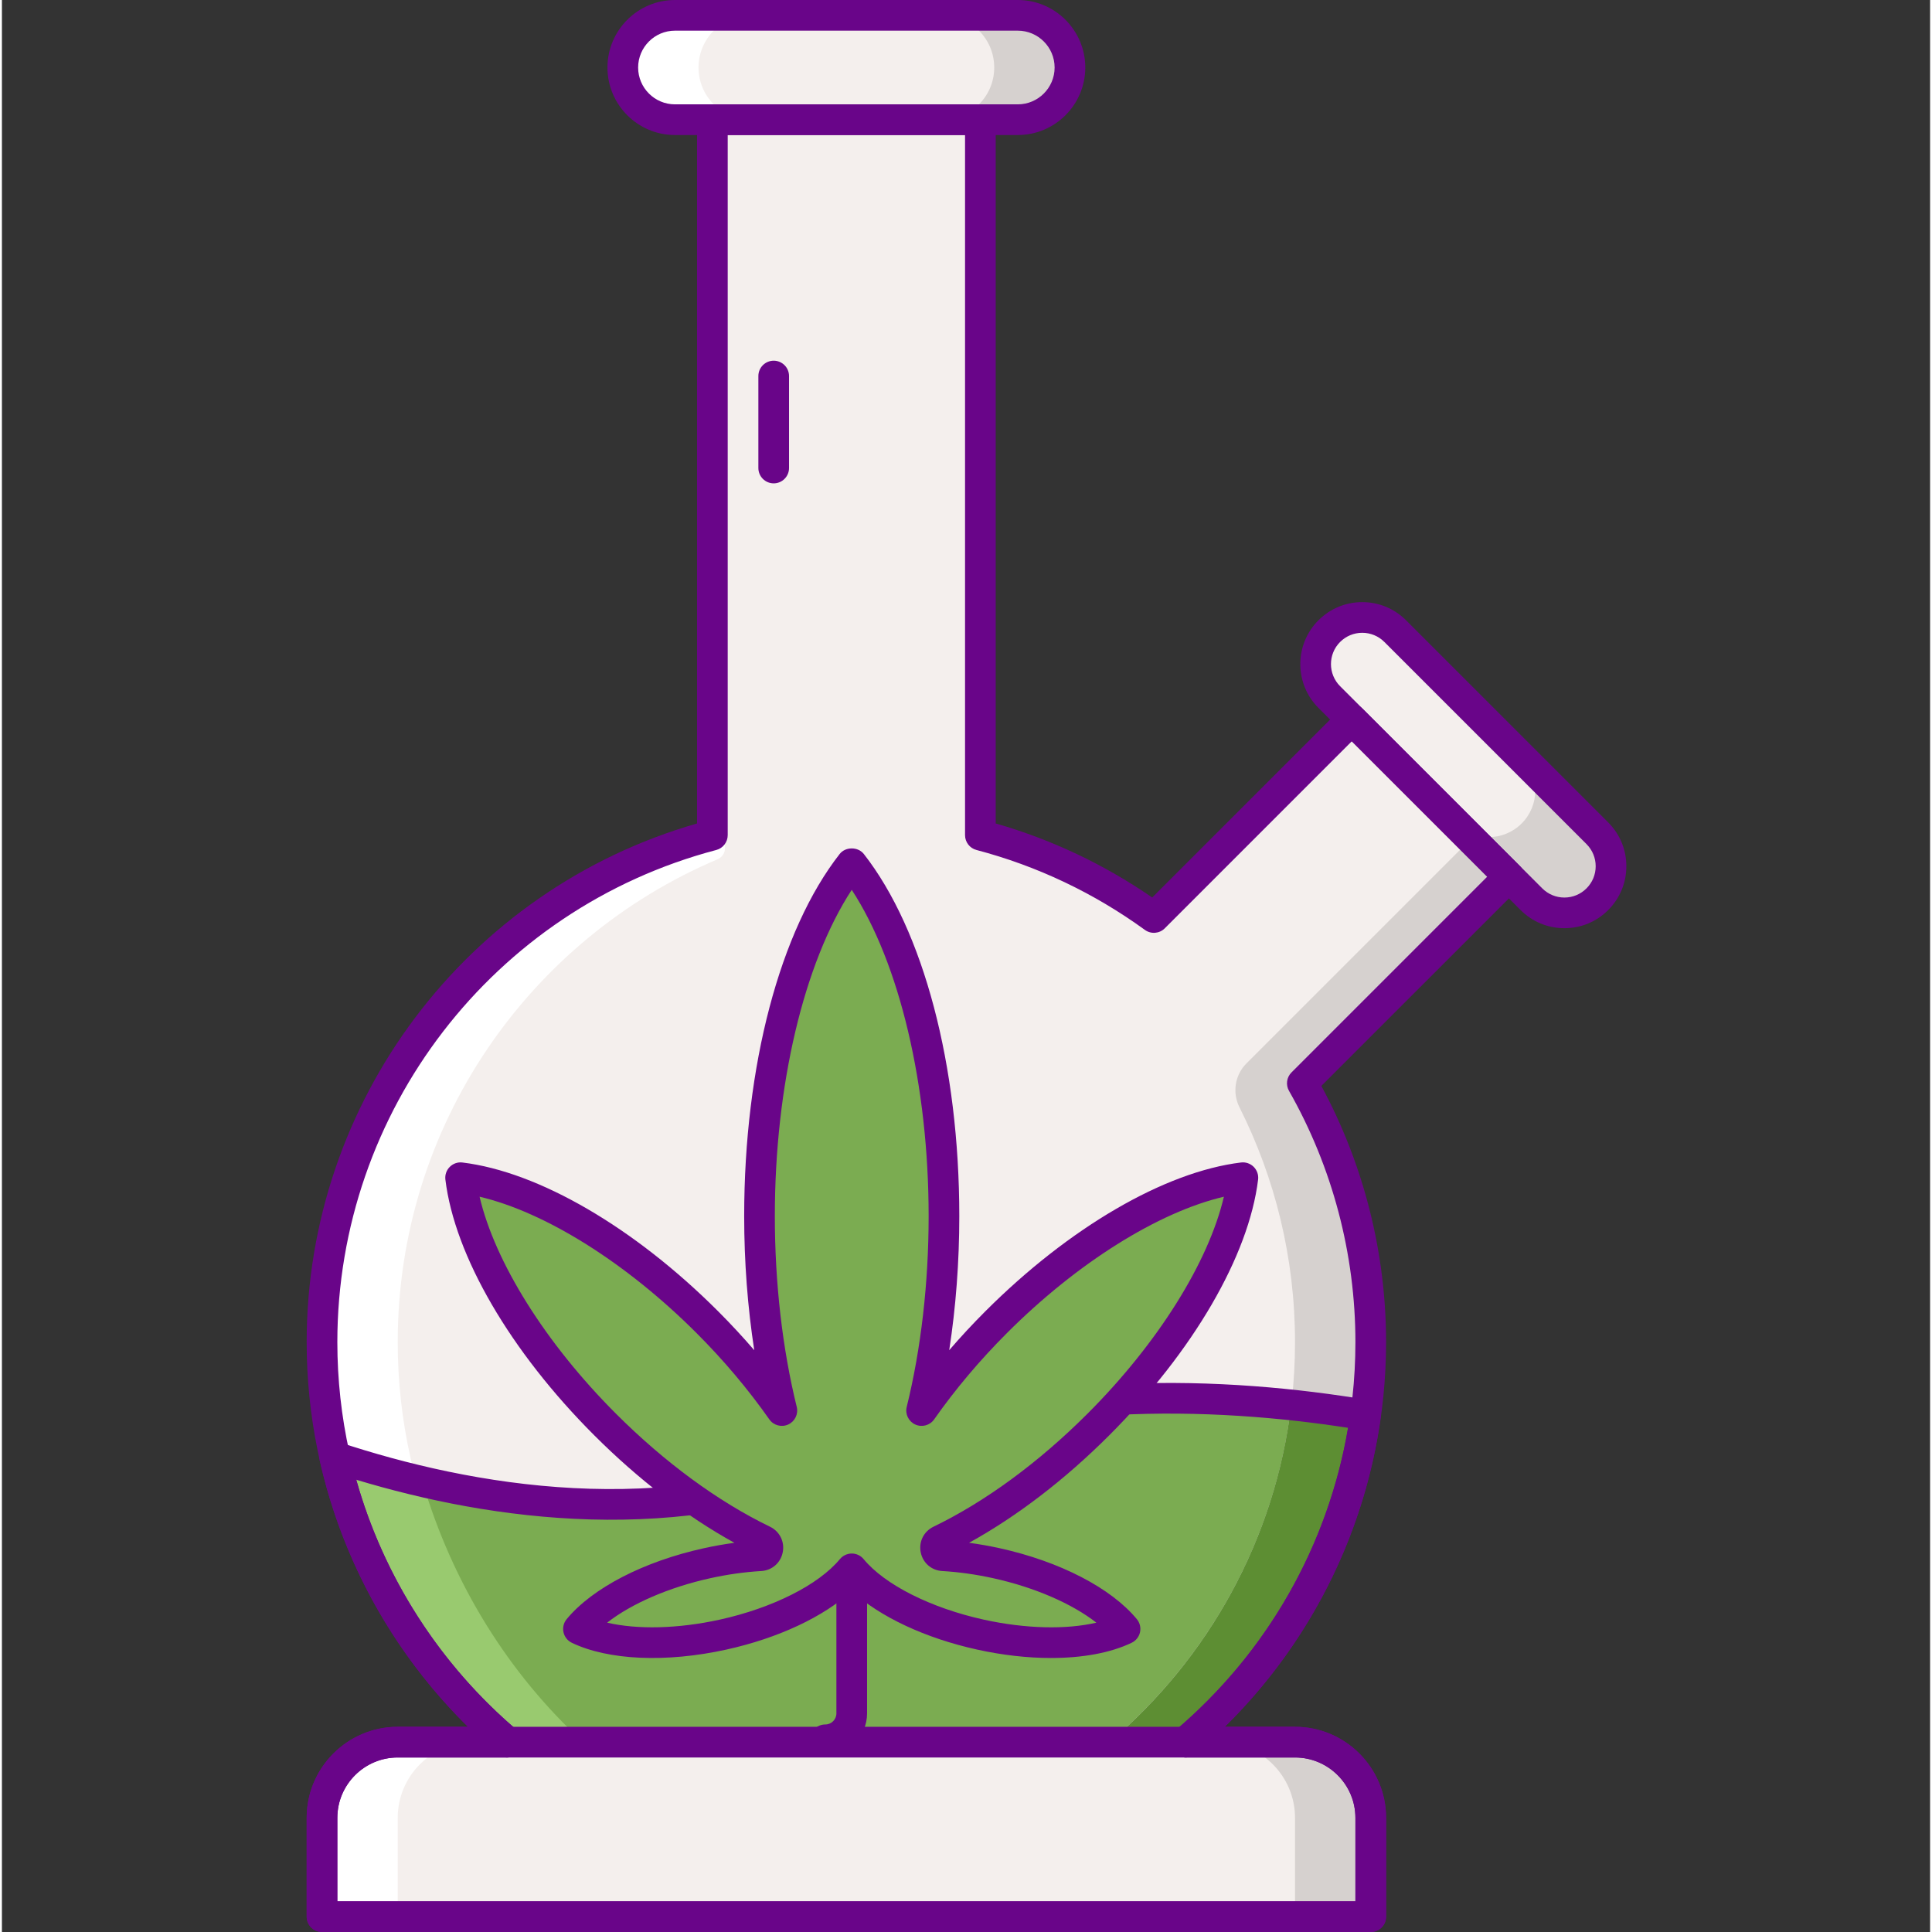 <svg height="504pt" viewBox="-79 0 503 504" width="504pt" xmlns="http://www.w3.org/2000/svg"><rect x="-79" y="0" width="503" height="504" fill="#333333" stroke="none"/><path d="m278.086 350.133c0-24.574-6.5-47.613-17.848-67.543l53.891-53.887-40.984-40.984-51.625 51.625c-13.453-9.758-28.746-17.125-45.266-21.48v-186.641h-69.918v186.645c-58.609 15.449-101.836 68.805-101.836 132.266 0 41.832 18.797 79.25 48.379 104.344h-28.625c-10.91 0-19.754 8.844-19.754 19.754v25.77h273.586v-25.773c0-10.91-8.844-19.754-19.754-19.754h-28.625c29.582-25.09 48.379-62.512 48.379-104.34zm0 0" fill="#f4efed"/><path d="m52.879 454.473h176.828c25.016-21.215 42.266-51.266 47.012-85.328-35.547-5.902-87.648-8.781-134.027 11.047-49.199 21.027-101.762 10.809-134.895-.148 6.602 29.559 22.766 55.504 45.082 74.43zm0 0" fill="#7bac51"/><path d="m106.336 217.867c-58.609 15.449-101.836 68.805-101.836 132.266 0 41.832 18.797 79.25 48.379 104.344h19.754c-29.582-25.094-48.379-62.512-48.379-104.344 0-56.598 34.379-105.156 83.391-125.957 3.289-1.398 2.266-6.309-1.309-6.309zm0 0" fill="#fff"/><path d="m241.273 239.344 41.75-41.75-9.879-9.875-43.875 43.875c4.137 2.387 8.156 4.957 12.004 7.75zm0 0" fill="#f4efed"/><path d="m44.008 454.473h-19.754c-10.91 0-19.754 8.844-19.754 19.754v25.773h19.754v-25.773c0-10.91 8.844-19.754 19.754-19.754zm0 0" fill="#fff"/><path d="m304.254 218.824-58.598 58.598c-3.023 3.023-3.727 7.629-1.809 11.449 9.258 18.43 14.484 39.23 14.484 61.262 0 41.828-18.797 79.25-48.379 104.34h19.754c29.582-25.09 48.379-62.512 48.379-104.34 0-24.574-6.5-47.613-17.848-67.543l53.891-53.887zm0 0" fill="#d6d1cf"/><path d="m162.445 374.094c1.922-.891 3.855-1.723 5.793-2.527-8.613 2.215-17.176 5.043-25.547 8.625-3.094 1.32-6.203 2.52-9.316 3.602 9.703-2.109 19.453-5.254 29.07-9.699zm0 0" fill="#99ca6f"/><path d="m30.699 386.48c-8.328-1.934-16.039-4.168-22.902-6.438 6.602 29.559 22.766 55.504 45.082 74.43h19.754c-19.344-17.754-34.055-41.223-41.934-67.992zm0 0" fill="#99ca6f"/><path d="m236.387 448.375c1.062-1.027 2.113-2.066 3.141-3.125.648-.672 1.281-1.355 1.918-2.035.887-.953 1.762-1.918 2.621-2.898.672-.766 1.34-1.539 2-2.32.766-.91 1.512-1.844 2.254-2.773.688-.863 1.379-1.723 2.047-2.602.629-.836 1.234-1.691 1.848-2.543 2.887-3.992 5.566-8.145 8.012-12.449.23-.406.473-.805.699-1.215.805-1.453 1.578-2.93 2.332-4.414.223-.445.453-.883.676-1.328.762-1.543 1.492-3.102 2.199-4.676.152-.348.305-.691.457-1.039.746-1.703 1.469-3.426 2.148-5.164.016-.043.031-.086.047-.125 3.762-9.688 6.457-19.906 7.934-30.52-6.02-1-12.52-1.91-19.379-2.637-4.203 35.148-21.723 66.199-47.387 87.965h19.754c1.719-1.457 3.391-2.961 5.031-4.5.559-.527 1.098-1.07 1.648-1.602zm0 0" fill="#5d8e33"/><path d="m186.008 4h-89.43c-7.516 0-13.609 6.094-13.609 13.613 0 7.516 6.094 13.609 13.609 13.609h89.43c7.516 0 13.609-6.094 13.609-13.609 0-7.52-6.094-13.613-13.609-13.613zm0 0" fill="#f4efed"/><path d="m267.27 181.844 52.734 52.73c4.75 4.75 12.449 4.75 17.199 0s4.75-12.449 0-17.199l-52.73-52.734c-4.75-4.75-12.453-4.75-17.203 0s-4.75 12.453 0 17.203zm0 0" fill="#f4efed"/><path d="m258.332 454.473h-19.754c10.91 0 19.754 8.844 19.754 19.754v25.773h19.754v-25.773c0-10.91-8.844-19.754-19.754-19.754zm0 0" fill="#d6d1cf"/><path d="m186.008 4h-19.754c7.516 0 13.609 6.094 13.609 13.613 0 7.516-6.094 13.609-13.609 13.609h19.754c7.516 0 13.609-6.094 13.609-13.609 0-7.52-6.094-13.613-13.609-13.613zm0 0" fill="#d6d1cf"/><path d="m96.578 31.223h19.758c-7.52 0-13.613-6.094-13.613-13.609 0-7.52 6.094-13.613 13.613-13.613h-19.758c-7.516 0-13.609 6.094-13.609 13.613 0 7.516 6.094 13.609 13.609 13.609zm0 0" fill="#fff"/><path d="m337.203 217.371-19.754-19.754c4.75 4.75 4.75 12.453 0 17.203s-12.453 4.75-17.203 0l19.758 19.754c4.75 4.75 12.449 4.75 17.199 0 4.754-4.75 4.754-12.449 0-17.203zm0 0" fill="#d6d1cf"/><g fill="#690589"><path d="m278.086 504h-273.586c-2.207 0-4-1.793-4-4v-25.773c0-13.098 10.656-23.754 23.754-23.754h18.316c-26.855-26.41-42.07-62.422-42.07-100.34 0-62.852 41.719-118.055 101.836-135.312v-183.598c0-2.207 1.793-4 4-4h69.914c2.207 0 4 1.793 4 4v183.594c14.582 4.188 28.289 10.672 40.824 19.312l49.242-49.238c1.559-1.562 4.094-1.562 5.656 0l40.984 40.984c.75.75 1.172 1.766 1.172 2.828 0 1.059-.422 2.078-1.172 2.828l-51.758 51.754c11.059 20.457 16.887 43.504 16.887 66.848 0 37.914-15.215 73.93-42.07 100.34h18.316c13.098 0 23.754 10.656 23.754 23.754v25.773c0 2.207-1.789 4-4 4zm-269.586-8h265.586v-21.773c0-8.684-7.066-15.754-15.754-15.754h-28.625c-1.676 0-3.176-1.043-3.754-2.621-.578-1.574-.109-3.34 1.168-4.426 29.848-25.316 46.965-62.238 46.965-101.293 0-22.984-5.988-45.652-17.324-65.562-.891-1.566-.625-3.535.648-4.805l51.059-51.062-35.328-35.324-48.793 48.797c-1.391 1.387-3.586 1.562-5.176.41-13.32-9.66-28.105-16.676-43.941-20.852-1.758-.461-2.98-2.051-2.98-3.867v-182.645h-61.914v182.645c0 1.816-1.223 3.406-2.98 3.867-58.207 15.34-98.855 68.141-98.855 128.398 0 39.055 17.117 75.977 46.965 101.293 1.281 1.086 1.746 2.852 1.168 4.426-.582 1.574-2.078 2.621-3.754 2.621h-28.625c-8.688 0-15.754 7.07-15.754 15.754zm0 0"/><path d="m122.336 126.094c-2.207 0-4-1.793-4-4v-24c0-2.207 1.793-4 4-4 2.207 0 4 1.793 4 4v24c0 2.207-1.789 4-4 4zm0 0"/><path d="m278.086 504h-273.586c-2.207 0-4-1.793-4-4v-25.773c0-13.098 10.656-23.754 23.754-23.754h18.332c-19.227-18.953-32.824-43.301-38.691-69.559-.316-1.402.152-2.871 1.219-3.836 1.07-.965 2.574-1.285 3.938-.832 34.129 11.289 84.746 20.492 132.066.266 47.258-20.203 100.184-17.301 136.258-11.312 2.137.355 3.605 2.352 3.305 4.5-4.289 30.762-18.609 59.078-40.668 80.773h18.32c13.098 0 23.754 10.656 23.754 23.754v25.773c0 2.207-1.789 4-4 4zm-269.586-8h265.586v-21.773c0-8.684-7.066-15.754-15.754-15.754h-28.625c-1.676 0-3.176-1.043-3.754-2.621-.578-1.574-.109-3.34 1.168-4.426 23.93-20.301 39.824-48.215 45.039-78.957-34.859-5.367-84.078-7.332-127.895 11.398-46.5 19.875-95.668 12.77-130.836 2.152 7.117 25.277 21.867 48.293 42.035 65.406 1.281 1.086 1.746 2.852 1.168 4.426-.582 1.574-2.078 2.621-3.754 2.621h-28.625c-8.688 0-15.754 7.07-15.754 15.754zm0 0"/><path d="m135.797 457.859c-2.207 0-4-1.793-4-4 0-2.211 1.793-4 4-4 1.598 0 2.895-1.301 2.895-2.895v-39.887c0-2.207 1.793-4 4-4 2.207 0 4 1.793 4 4v39.887c0 6.008-4.887 10.895-10.895 10.895zm0 0"/><path d="m186.008 35.223h-89.43c-9.707 0-17.609-7.898-17.609-17.609 0-9.715 7.902-17.613 17.609-17.613h89.43c9.707 0 17.609 7.898 17.609 17.613 0 9.711-7.898 17.609-17.609 17.609zm-89.43-27.223c-5.297 0-9.609 4.312-9.609 9.613 0 5.297 4.312 9.609 9.609 9.609h89.43c5.297 0 9.609-4.312 9.609-9.609 0-5.301-4.312-9.613-9.609-9.613zm0 0"/><path d="m328.602 242.137c-4.316 0-8.375-1.68-11.43-4.734l-52.73-52.73c-6.305-6.305-6.305-16.559 0-22.859 3.051-3.055 7.109-4.738 11.43-4.738 4.316 0 8.375 1.684 11.43 4.738l52.73 52.73c3.055 3.055 4.734 7.113 4.734 11.43s-1.68 8.375-4.734 11.43c-3.051 3.055-7.109 4.734-11.43 4.734zm-58.504-63.121 52.73 52.73c1.543 1.543 3.594 2.395 5.773 2.395 2.18 0 4.234-.852 5.773-2.395 1.539-1.539 2.391-3.59 2.391-5.773 0-2.18-.852-4.23-2.391-5.77l-52.734-52.734c-1.539-1.539-3.59-2.391-5.773-2.391-2.18 0-4.23.852-5.773 2.391-3.18 3.184-3.18 8.363.004 11.547zm0 0"/><path d="m229.707 458.473h-176.828c-2.207 0-4-1.789-4-4 0-2.207 1.793-4 4-4h176.828c2.207 0 4 1.793 4 4 0 2.211-1.789 4-4 4zm0 0"/></g><path d="m180.395 407.785c-4.781-1.055-9.453-1.691-13.871-1.945-2.148-.129-2.699-3.031-.758-3.969 13.363-6.469 27.812-16.812 41.285-30.281 21.805-21.805 35.461-46.199 37.676-64.359-18.16 2.215-42.551 15.871-64.355 37.676-7.504 7.504-14.012 15.309-19.449 23.062 3.715-15.066 5.828-32.34 5.828-50.711 0-39.324-9.68-73.633-24.059-92.008-14.379 18.375-24.059 52.684-24.059 92.008 0 18.371 2.113 35.645 5.832 50.711-5.438-7.754-11.949-15.559-19.449-23.062-21.805-21.805-46.199-35.461-64.359-37.676 2.215 18.16 15.871 42.555 37.68 64.359 13.469 13.469 27.922 23.812 41.285 30.281 1.938.938 1.387 3.844-.762 3.969-4.414.258-9.082.895-13.859 1.945-15.234 3.348-27.699 10.023-33.594 17.16 8.344 4.004 22.461 4.832 37.695 1.48 15.234-3.352 27.699-10.023 33.594-17.16h.012-.004c5.895 7.137 18.359 13.809 33.594 17.16 15.234 3.352 29.348 2.523 37.691-1.48-5.895-7.137-18.359-13.812-33.594-17.16zm0 0" fill="#7bac51"/><path d="m194.684 432.52c-6.051 0-12.59-.723-19.25-2.188-13.582-2.988-25.434-8.57-32.738-15.293-7.305 6.723-19.156 12.305-32.738 15.293-15.707 3.453-30.766 2.789-40.285-1.781-1.109-.531-1.91-1.547-2.176-2.75-.266-1.199.039-2.457.82-3.406 6.727-8.141 20.117-15.062 35.82-18.516 2.66-.586 5.316-1.055 7.953-1.406-12.469-6.875-25.008-16.48-36.582-28.059-21.883-21.879-36.395-46.812-38.82-66.699-.148-1.223.27-2.445 1.141-3.312.867-.871 2.086-1.297 3.312-1.141 19.887 2.426 44.82 16.938 66.703 38.816 3.289 3.293 6.434 6.684 9.418 10.148-1.73-11.215-2.629-23.055-2.629-34.969 0-39.227 9.312-74.543 24.91-94.477 1.516-1.938 4.781-1.938 6.301 0 15.594 19.934 24.906 55.25 24.906 94.477 0 11.914-.898 23.754-2.629 34.965 2.984-3.465 6.129-6.855 9.422-10.145 21.879-21.883 46.816-36.395 66.699-38.82 1.219-.152 2.445.273 3.312 1.141.871.871 1.293 2.094 1.145 3.312-2.43 19.887-16.941 44.824-38.82 66.703-11.578 11.578-24.113 21.18-36.586 28.055 2.641.352 5.301.82 7.961 1.406 15.703 3.453 29.094 10.379 35.816 18.52.785.949 1.086 2.203.824 3.406-.266 1.203-1.066 2.215-2.176 2.746-5.484 2.637-12.809 3.973-21.035 3.973zm-51.977-27.254c1.191 0 2.32.535 3.078 1.453 5.543 6.711 17.562 12.762 31.371 15.801 10.855 2.387 21.484 2.621 29.352.781-6.367-4.969-16.117-9.223-26.973-11.609-4.465-.98-8.922-1.605-13.242-1.859-2.805-.164-5.055-2.121-5.602-4.875-.551-2.77.789-5.457 3.332-6.688 13.551-6.559 27.453-16.762 40.199-29.508 18.352-18.352 31.543-39.477 35.555-56.578-17.098 4.012-38.227 17.199-56.578 35.551-7.113 7.113-13.504 14.695-19.004 22.531-1.102 1.578-3.176 2.141-4.93 1.344-1.75-.797-2.691-2.73-2.227-4.598 3.738-15.156 5.715-32.359 5.715-49.754 0-34.148-7.602-66.051-20.059-85.129-12.461 19.078-20.062 50.98-20.062 85.129 0 17.395 1.977 34.598 5.715 49.754.461 1.867-.477 3.801-2.227 4.598-1.75.793-3.828.234-4.93-1.344-5.5-7.836-11.891-15.418-19.004-22.531-18.352-18.352-39.477-31.539-56.578-35.551 4.012 17.098 17.199 38.223 35.551 56.578 12.746 12.746 26.648 22.949 40.203 29.508 2.539 1.23 3.879 3.918 3.328 6.688-.547 2.75-2.797 4.711-5.598 4.875-4.316.254-8.77.879-13.234 1.859-10.855 2.387-20.605 6.637-26.973 11.609 7.867 1.836 18.496 1.605 29.352-.781 13.809-3.039 25.828-9.09 31.371-15.801.578-.703 1.383-1.188 2.277-1.371.266-.055.547-.082.82-.082zm0 0" fill="#690589"/></svg>